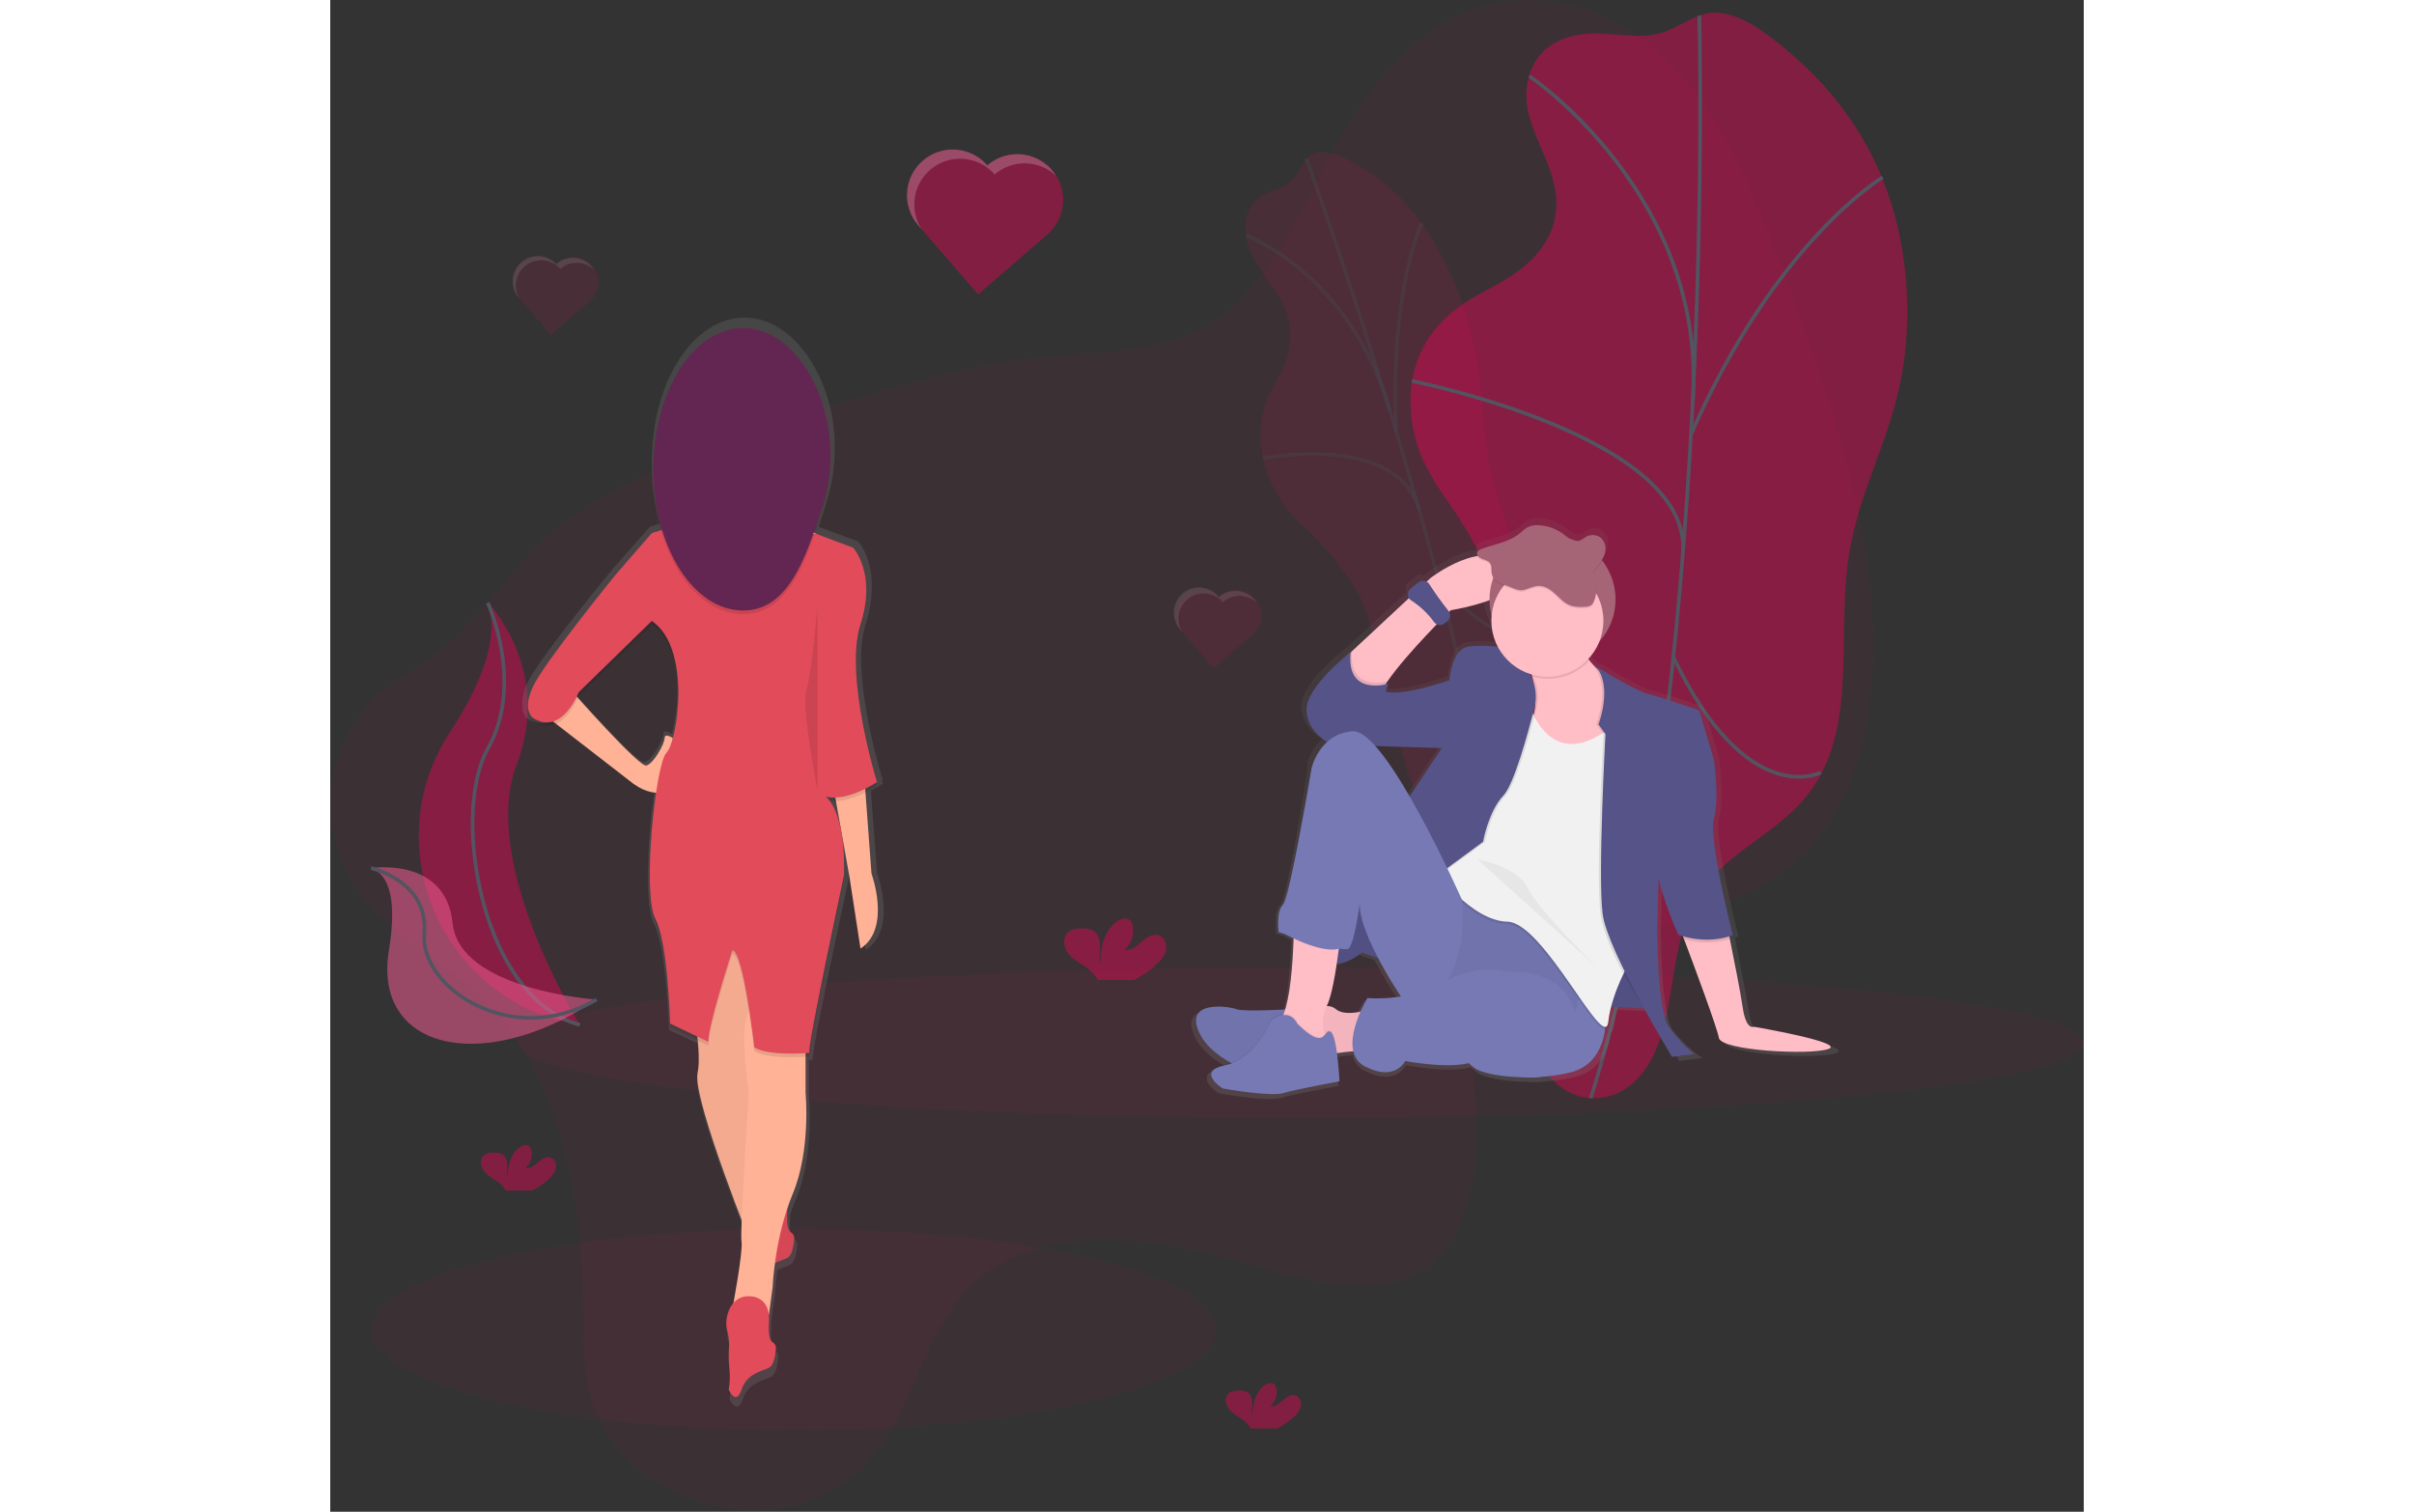 <svg width="958" height="600" viewBox="0 0 958 826" fill="none" xmlns="http://www.w3.org/2000/svg">
<rect x="0" y="0" width="958" height="826" fill="#333333" stroke="none"/>
<g clip-path="url(#clip0_62_124)">
<path opacity="0.1" d="M81.98 544.27C126.48 586.77 138.06 657.43 137.98 715.53C137.98 734.98 137.47 755.64 146.62 775.02C157.81 798.72 180.51 813.72 201.3 820.27C239.19 832.2 276.41 821.92 298.2 793.52C317.03 768.97 324.35 732.8 343.92 709.11C376.67 669.47 436.2 672.88 490.92 687.76C529.65 698.29 573.09 713.09 600.83 691.12C620.4 675.68 627.15 644.58 625.98 613.02C625.41 597.77 623.27 581.5 627.57 568.65C630.13 561.01 634.82 555.12 639.91 549.97C686.45 502.97 767.57 511.09 811.06 460.27C840.43 425.95 847.63 368.95 840.29 311.9C832.95 254.85 812.47 197.1 790.83 140.58C775.45 100.44 757.6 57.81 727.11 29.82C694.86 0.21 654.22 -6.18 623.25 5.4C592.28 16.98 569.72 44.19 552.09 74.78C530.09 113.02 513.09 158.95 477.09 178.78C452.55 192.29 421.93 191.98 392.95 194.78C344.5 199.54 299.11 213.57 254.2 228.17C211.2 242.17 168.11 256.85 131.29 282.65C105.23 300.91 88.82 329.09 65.65 350.65C50.55 364.71 31.1 371.05 17.99 387.97C1.85 408.81 -8.24 442.17 9.05 476.54C25.46 509.3 58.4 521.72 81.98 544.27Z" fill="#F50057" fill-opacity="0.41"/>
<g opacity="0.5">
<path opacity="0.5" d="M507.43 107.75C503.31 110.99 499.02 116.75 500.08 127.38C502.17 148.15 520.16 155.54 523.84 176.49C524.79 182.072 524.561 187.791 523.17 193.28C520.88 202.38 516.64 208 513.23 215.11C508.902 224.189 507.291 234.326 508.59 244.3C510.042 255.3 514.094 265.797 520.41 274.92C525.78 282.51 531.58 287.26 537.24 292.87C544.377 300.06 550.856 307.875 556.6 316.22C559.504 320.229 561.977 324.533 563.98 329.06C566.44 334.79 568.13 341.44 569.77 347.95L584.39 405.85C586.34 413.56 588.32 421.39 591.12 428.34C594.35 436.34 598.46 442.7 602.49 448.89C611.18 462.23 620.31 476.03 629.74 481.07C639.17 486.11 648.82 479.07 649.01 460.78C649.19 443.38 641.21 423.55 640.24 405.44C638.71 376.91 654.66 366.44 654.51 338.69C654.36 312.07 640.03 285.21 634.01 257.25C629.7 237.25 629.85 217.25 626.5 197.1C621.68 168.04 609.76 140.72 596.5 122.31C583.24 103.9 568.79 93.46 554.81 86.78C548.89 83.95 542.87 81.73 537.59 83.44C531.97 85.26 530.03 94.07 525.49 98.34C520.29 103.3 512.98 103.36 507.43 107.75Z" fill="#F50057" fill-opacity="0.41"/>
<path opacity="0.5" d="M533.3 86.8C533.3 86.8 621.04 326.74 639.39 481.93" stroke="#535461" stroke-width="2" stroke-miterlimit="10"/>
<path opacity="0.5" d="M500.31 128.64C500.31 128.64 557.31 149.37 578.95 224.52" stroke="#535461" stroke-width="2" stroke-miterlimit="10"/>
<path opacity="0.5" d="M509.62 250.34C509.62 250.34 583.33 236.08 594.98 278.88" stroke="#535461" stroke-width="2" stroke-miterlimit="10"/>
<path opacity="0.5" d="M596.46 121.76C596.46 121.76 578.8 157.19 582.31 235.58" stroke="#535461" stroke-width="2" stroke-miterlimit="10"/>
<path opacity="0.5" d="M654.29 339.26C654.29 339.26 641.57 361.77 605.29 316.34" stroke="#535461" stroke-width="2" stroke-miterlimit="10"/>
<path opacity="0.5" d="M585.53 402.67C585.53 402.67 621.81 381.92 615.53 356.46" stroke="#535461" stroke-width="2" stroke-miterlimit="10"/>
</g>
<path d="M683.15 18.87C672.89 20.39 660.55 25.14 655.48 39.81C645.53 68.57 675.79 90.34 668.82 120.39C666.73 129.39 661.58 136.71 656.15 142.05C645.51 152.51 633.4 157.05 621.9 164.15C610.4 171.25 598.46 182.39 593.07 199.5C587.88 215.96 590.13 234.15 595.52 247.74C600.91 261.33 609.07 271.46 616.36 282.64C625.237 296.403 632.66 311.052 638.51 326.35C641.12 333.08 643.51 340.18 644.36 348.24C645.3 357.43 644.11 367.32 642.93 377L632.41 463C631.01 474.45 629.6 486.1 630.41 497.13C631.32 509.86 635.08 520.96 638.79 531.8C646.79 555.18 655.35 579.47 670.42 592.42C685.49 605.37 709.17 602.54 721.91 578.58C734.04 555.77 731.81 524.32 742.15 499.82C758.45 461.21 796.8 458.09 815.25 421.44C832.96 386.28 823.05 341.3 830.16 300.44C835.26 271.16 849.05 244.99 856.16 216.18C866.36 174.67 861.49 130.72 847.99 97.61C834.49 64.5 813.21 41.07 790.33 22.92C780.63 15.23 770.33 8.28 758.85 7C746.61 5.64 736.85 15.94 725.06 18.53C711.36 21.58 697.06 16.82 683.15 18.87Z" fill="#F50057" fill-opacity="0.41"/>
<path d="M747.98 8.58C747.98 8.58 757.63 383.34 688.62 600.05" stroke="#535461" stroke-width="2" stroke-miterlimit="10"/>
<path d="M655.08 41.58C655.08 41.58 752.7 107.04 744.34 220.58" stroke="#535461" stroke-width="2" stroke-miterlimit="10"/>
<path d="M590.98 208.17C590.98 208.17 745.06 238.69 738.98 302.86" stroke="#535461" stroke-width="2" stroke-miterlimit="10"/>
<path d="M848.13 96.88C848.13 96.88 789.57 131.74 743.44 237.33" stroke="#535461" stroke-width="2" stroke-miterlimit="10"/>
<path d="M814.35 422.07C814.35 422.07 774.19 443.21 733.82 359.07" stroke="#535461" stroke-width="2" stroke-miterlimit="10"/>
<path d="M636.73 459.58C636.73 459.58 721.86 456.52 726.73 418.76" stroke="#535461" stroke-width="2" stroke-miterlimit="10"/>
<path opacity="0.1" d="M530.3 610.74C766.495 610.74 957.97 592.348 957.97 569.66C957.97 546.972 766.495 528.58 530.3 528.58C294.104 528.58 102.63 546.972 102.63 569.66C102.63 592.348 294.104 610.74 530.3 610.74Z" fill="#F50057" fill-opacity="0.41"/>
<path opacity="0.1" d="M253.3 781.46C380.85 781.46 484.25 756.836 484.25 726.46C484.25 696.084 380.85 671.46 253.3 671.46C125.75 671.46 22.35 696.084 22.35 726.46C22.35 756.836 125.75 781.46 253.3 781.46Z" fill="#F50057" fill-opacity="0.41"/>
<path d="M451.36 526.97C453.69 524.8 455.88 522.24 456.56 519.13C457.24 516.02 455.91 512.28 452.93 511.13C449.6 509.85 446.03 512.13 443.33 514.5C440.63 516.87 437.53 519.5 434 519C435.818 517.351 437.178 515.259 437.947 512.928C438.717 510.598 438.869 508.107 438.39 505.7C438.235 504.706 437.813 503.773 437.17 503C435.32 501 431.96 501.87 429.75 503.43C422.75 508.43 420.75 517.96 420.7 526.58C419.99 523.47 420.59 520.23 420.57 517.04C420.55 513.85 419.68 510.32 416.99 508.6C415.315 507.699 413.431 507.258 411.53 507.32C408.36 507.2 404.83 507.52 402.67 509.84C399.98 512.72 400.67 517.55 403.02 520.72C405.37 523.89 408.92 525.88 412.19 528.07C414.815 529.635 417.054 531.771 418.74 534.32C418.94 534.676 419.104 535.051 419.23 535.44H439.08C443.537 533.184 447.668 530.334 451.36 526.97Z" fill="#F50057" fill-opacity="0.41"/>
<path d="M119.45 644.2C121.283 642.706 122.618 640.69 123.28 638.42C123.78 636.12 122.8 633.37 120.6 632.53C118.14 631.59 115.51 633.29 113.52 635.02C111.53 636.75 109.24 638.71 106.63 638.34C107.971 637.124 108.975 635.581 109.543 633.862C110.11 632.143 110.223 630.306 109.87 628.53C109.757 627.794 109.446 627.103 108.97 626.53C107.6 625.07 105.13 625.7 103.49 626.85C98.29 630.51 96.84 637.57 96.81 643.93C96.29 641.64 96.73 639.25 96.71 636.93C96.69 634.61 96.05 631.93 94.07 630.71C92.842 630.05 91.463 629.723 90.07 629.76C87.73 629.67 85.13 629.91 83.53 631.62C81.53 633.74 82.06 637.31 83.79 639.62C85.52 641.93 88.14 643.42 90.56 645.04C92.499 646.193 94.154 647.769 95.4 649.65C95.546 649.911 95.667 650.186 95.76 650.47H110.41C113.692 648.797 116.733 646.688 119.45 644.2Z" fill="#F50057" fill-opacity="0.41"/>
<path d="M526.45 774.2C528.283 772.706 529.618 770.69 530.28 768.42C530.78 766.12 529.8 763.37 527.6 762.53C525.14 761.59 522.51 763.29 520.52 765.02C518.53 766.75 516.24 768.71 513.63 768.34C514.971 767.124 515.975 765.581 516.543 763.862C517.11 762.143 517.223 760.306 516.87 758.53C516.757 757.794 516.446 757.103 515.97 756.53C514.6 755.07 512.13 755.7 510.49 756.85C505.29 760.51 503.84 767.57 503.81 773.93C503.29 771.64 503.73 769.25 503.71 766.93C503.69 764.61 503.05 761.93 501.07 760.71C499.842 760.05 498.463 759.723 497.07 759.76C494.73 759.67 492.13 759.91 490.53 761.62C488.53 763.74 489.06 767.31 490.79 769.62C492.52 771.93 495.14 773.42 497.56 775.04C499.499 776.193 501.154 777.769 502.4 779.65C502.546 779.911 502.667 780.186 502.76 780.47H517.41C520.692 778.797 523.733 776.688 526.45 774.2Z" fill="#F50057" fill-opacity="0.41"/>
<path d="M781.16 562.93C781.16 562.93 776.84 565.27 774.88 551.99C773.61 543.41 770.05 525.53 767.69 513.99L767.39 512.52C768.069 512.309 768.737 512.062 769.39 511.78C769.39 511.78 755.66 458.58 758.8 446.87C761.94 435.16 758.8 414.05 758.8 414.05L750.56 386.31C750.56 386.31 730.16 379.31 722.32 377.31C714.48 375.31 692.51 361.68 692.51 361.68C692.89 362.121 693.247 362.582 693.58 363.06L692.7 362.52C691.1 361.032 689.653 359.387 688.38 357.61C692.763 352.95 695.602 347.052 696.51 340.72C699.442 335.162 700.826 328.917 700.518 322.641C700.211 316.364 698.222 310.285 694.76 305.04C696.094 303.369 697.111 301.468 697.76 299.43C698.023 298.501 698.138 297.535 698.1 296.57C698.242 295.02 697.906 293.464 697.137 292.111C696.369 290.757 695.204 289.672 693.8 289C692.864 288.61 691.858 288.414 690.844 288.425C689.83 288.435 688.828 288.651 687.9 289.06C686.16 289.85 684.79 291.33 682.9 291.72C679.72 292.38 677 289.83 674.52 287.94C670.646 285.048 666.022 283.33 661.2 282.99C659.091 282.752 656.955 283.033 654.98 283.81C652.98 284.71 651.53 286.32 649.87 287.66C644.21 292.22 636.28 293.49 629.19 295.97C627.84 296.44 626.32 297.16 626.08 298.44C626.029 298.684 626.029 298.936 626.08 299.18C626.021 299.494 626.045 299.818 626.15 300.12C612.91 302.34 599.96 312.39 599.96 312.39L597.79 314.39C597.079 314.007 596.271 313.84 595.467 313.91C594.662 313.979 593.895 314.281 593.26 314.78L588.88 318.21C588.087 318.827 587.547 319.713 587.363 320.7C587.179 321.688 587.363 322.709 587.88 323.57L555.88 353.25L555.18 353.9V353.79C555.18 353.79 530.47 372.55 530.47 385.79C530.47 395.38 537.83 401.31 541.92 403.86C538.292 407.26 535.546 411.492 533.92 416.19V416.31L533.86 416.48V416.61V416.75V416.88V417.01V417.13V417.25V417.36V417.47V417.57V417.68V417.77V417.9V418.03V418.1V418.18V418.24V418.3V418.72V418.87L533.81 419.17V419.38V419.58L533.72 420.13V420.35L533.66 420.72V420.87L533.6 421.23V421.49L533.51 421.99L533.4 422.61V422.74L533.31 423.26V423.51L533.21 424.08V424.22L533.1 424.86V425.15L532.82 426.76V426.81L532.67 427.69V427.84L532.51 428.74V428.86L532.35 429.78V429.85L532.18 430.85V431.06L532.01 432.01V432.22L531.84 433.16V433.27L531.65 434.33V434.52L531.23 436.89L531.02 438.06V438.24L530.81 439.43V439.52L530.36 442.02V442.23L530.14 443.44V443.61L529.66 446.22V446.33L529.42 447.66V447.77L528.92 450.46V450.64L528.67 451.97V452.07L528.15 454.82V454.97L527.89 456.32V456.42L527.35 459.21V459.32L527.09 460.68V460.79L526.55 463.54V463.66L526.28 465.01V465.09L525.73 467.83V467.91L525.46 469.24V469.32L524.92 471.94V472.05L524.66 473.3V473.42L524.13 475.91V476L523.87 477.18V477.3C523.697 478.093 523.523 478.873 523.35 479.64V479.71L523.1 480.82V480.93C522.933 481.67 522.767 482.387 522.6 483.08V483.14L522.36 484.14V484.23C522.193 484.897 522.033 485.543 521.88 486.17L521.65 487.05V487.15L521.42 488C520.42 491.67 519.57 494.12 518.93 494.76C518.303 495.415 517.81 496.186 517.48 497.03L517.39 497.27L517.29 497.54L517.2 497.81L517.12 498.07L517.04 498.35L516.97 498.61L516.9 498.9L516.84 499.17L516.77 499.47L516.72 499.74C516.68 499.933 516.647 500.13 516.62 500.33V500.58V500.91V501.17V501.5V501.76V502.09V502.35C516.62 502.46 516.62 502.57 516.62 502.68V502.93C516.62 503.34 516.62 503.74 516.62 504.13C516.62 504.21 516.62 504.28 516.62 504.36C516.62 504.44 516.62 504.57 516.62 504.68C516.62 504.79 516.62 504.84 516.62 504.92C516.62 505 516.62 505.13 516.62 505.23C516.62 505.33 516.62 505.38 516.62 505.46C516.62 505.54 516.62 505.66 516.62 505.76C516.62 505.86 516.62 505.91 516.62 505.98C516.62 506.05 516.62 506.18 516.62 506.27V506.47C516.62 506.65 516.62 506.827 516.62 507V507.64V507.87V508.06V508.27V508.58V508.76V508.93V509.08V509.35V510.13L520.3 511.25C520.3 511.25 522.17 512.25 525.04 513.61C524.63 526.07 523.48 542.94 520.36 553.27C513.36 553.62 496.19 554.35 493.08 553.11C489.16 551.55 464.08 547.64 471.9 565.61C475.19 573.14 482.34 578.82 489.53 582.88C488.639 583.171 487.731 583.405 486.81 583.58C480.42 584.79 478.63 586.95 478.89 589.15C478.44 592.85 484.73 597 485.24 597.25C486.02 597.64 512.7 601.94 518.98 599.99C525.26 598.04 550.75 593.35 550.75 593.35C550.75 593.35 550.75 593.07 550.75 592.58C550.75 592.58 550.4 584.9 549.44 577.58C552.33 577.16 555.44 576.77 558.54 576.58C558.935 578.427 559.745 580.159 560.909 581.646C562.074 583.132 563.562 584.334 565.26 585.16C582.13 593.76 587.62 582.03 587.62 582.03C587.62 582.03 610.43 586.42 623.18 583.23C624.51 584.41 625.64 585.34 626.46 585.93C630.6 588.93 641.74 590.93 654.2 591.1C657.532 591.433 660.892 591.339 664.2 590.82C669.745 590.47 675.248 589.62 680.64 588.28C695.64 584.39 698.94 570.44 699.64 564.1C700.23 563.93 700.64 563.31 700.89 562.15C701.185 561.521 701.362 560.843 701.41 560.15C701.739 557.281 702.277 554.441 703.02 551.65L721.49 552.65C729.79 567.65 737.1 579.65 737.1 579.65L749.65 578.09C743.425 573.804 737.908 568.571 733.3 562.58C726.98 553.16 726.98 508.22 726.98 508.22L727.68 480.78C727.68 480.87 727.68 480.96 727.68 481.06V479.74C728.85 487.86 738.04 511.39 739.08 511.74C739.83 511.99 740.57 512.21 741.31 512.42L741.97 514.17C747.21 528.05 760.5 563.55 761.44 569.17C762.62 576.17 811.65 578.94 822.64 575.42C833.63 571.9 781.16 562.93 781.16 562.93ZM606.16 407.41L588.16 434.41C581.71 423.32 574.99 413.07 568.92 406.3C584.98 406.79 603.3 407.38 606.2 407.41H606.16ZM603.43 338.29C604.127 338.62 604.902 338.75 605.668 338.665C606.434 338.58 607.162 338.284 607.77 337.81L609.31 336.61C610.085 335.996 610.613 335.123 610.797 334.152C610.98 333.18 610.808 332.175 610.31 331.32L611.22 330.42C617.572 329.354 623.841 327.841 629.98 325.89C630.212 331.466 631.779 336.905 634.55 341.75C635.093 344.848 636.105 347.846 637.55 350.64C634.74 350.41 631.67 350.24 628.75 350.27C626.191 350.217 623.632 350.378 621.1 350.75C611.69 352.31 610.51 369.51 610.51 369.51C610.51 369.51 591.61 376.16 580.24 376.39C578.8 376.396 577.367 376.184 575.99 375.76L574.84 375.69L576.38 371.46C576.38 371.46 575.71 371.67 574.61 371.89C574.963 371.357 575.333 370.813 575.72 370.26C582.91 359.91 595.37 346.58 603.47 338.28L603.43 338.29ZM564.62 546.9C563.17 549.374 561.868 551.932 560.72 554.56C556.26 555.43 550.19 555.91 546.96 553.16C545.503 551.967 543.673 551.326 541.79 551.35L541.86 551.21C544.08 546.95 545.98 537.4 547.45 527.52C554.64 527.52 561.45 521.52 561.45 521.52L570.5 524.62L570.83 525.25L571.05 525.66L571.41 526.33L571.64 526.75L572 527.41L572.23 527.83L572.58 528.47L572.81 528.89L573.16 529.52L573.39 529.94L573.74 530.57L573.97 530.97L574.32 531.59L574.55 531.99L574.9 532.6L575.12 532.99L575.47 533.59L575.69 533.97L576.04 534.57L576.25 534.92L576.61 535.52L576.81 535.86L577.16 536.45L577.34 536.76L577.71 537.37L577.85 537.6C578.49 538.6 579.1 539.6 579.69 540.6L579.78 540.74L580.12 541.29L580.27 541.52L580.58 542.01L580.75 542.27L581.03 542.71L581.21 542.99L581.47 543.4L581.65 543.68L581.9 544.06L582.08 544.33L582.31 544.68L582.49 544.95L582.7 545.27L582.87 545.54L583.06 545.83L583.23 546.09C577.08 547.088 570.834 547.36 564.62 546.9Z" fill="url(#paint0_linear_62_124)"/>
<path d="M818.32 573.21C807.61 576.65 759.8 573.97 758.66 567.09C757.74 561.58 744.79 526.83 739.66 513.25L737.61 507.81L762.47 502.46C762.47 502.46 763.38 506.82 764.64 513.03C766.94 524.37 770.41 541.86 771.64 550.27C773.55 563.27 777.76 560.98 777.76 560.98C777.76 560.98 829.03 569.77 818.32 573.21Z" fill="#FFBDC6"/>
<path d="M683.32 347.58C683.32 347.58 681.41 359.05 697.85 369.76C714.29 380.47 700.14 419.1 700.14 419.1L687.98 419.78C680.255 420.212 672.664 417.633 666.801 412.585C660.938 407.537 657.26 400.413 656.54 392.71C656.54 392.71 663.42 381.62 650.8 352.93L683.32 347.58Z" fill="#FFBDC6"/>
<path d="M612.18 333.41C612.18 333.41 588.5 356.49 577.5 372.41C576.199 374.257 575.01 376.18 573.94 378.17C565.94 393.47 547.23 368.6 553.7 360L558.16 355.84L601.09 315.84C601.09 315.84 630.54 292.89 645.45 309.34C660.36 325.79 612.18 333.41 612.18 333.41Z" fill="#FFBDC6"/>
<path d="M667.77 361.91C686.78 361.91 702.19 346.5 702.19 327.49C702.19 308.48 686.78 293.07 667.77 293.07C648.76 293.07 633.35 308.48 633.35 327.49C633.35 346.5 648.76 361.91 667.77 361.91Z" fill="#A66477"/>
<path d="M524.6 551.41C524.6 551.41 498.98 552.94 495.15 551.41C491.32 549.88 466.85 546.06 474.5 563.65C482.15 581.24 511.22 588.51 511.22 588.51L532.22 583.16L524.6 551.41Z" fill="#7679B4"/>
<path opacity="0.05" d="M524.6 551.41C524.6 551.41 498.98 552.94 495.15 551.41C491.32 549.88 466.85 546.06 474.5 563.65C482.15 581.24 511.22 588.51 511.22 588.51L532.22 583.16L524.6 551.41Z" fill="black"/>
<path d="M615.98 476.07L667.42 496.91L696.68 559.06C696.68 559.06 697.06 580.86 677.94 585.83C658.82 590.8 632.05 588.51 625.16 583.54C618.27 578.57 589.98 549.11 589.98 549.11L615.98 476.07Z" fill="#7679B4"/>
<path opacity="0.05" d="M612.51 476.07L657.04 492.75L682.37 542.49C682.37 542.49 682.7 559.94 666.15 563.92C649.6 567.9 626.42 566.06 620.47 562.08C614.52 558.1 589.98 534.53 589.98 534.53L612.51 476.07Z" fill="black"/>
<path d="M568.2 551.41C568.2 551.41 554.81 556 549.46 551.41C544.11 546.82 534.54 552.58 534.54 552.58L538.75 577.44C538.75 577.44 557.87 573.23 568.2 574.38V551.41Z" fill="#FFBDC6"/>
<path opacity="0.05" d="M568.2 551.41C568.2 551.41 554.81 556 549.46 551.41C544.11 546.82 534.54 552.58 534.54 552.58L538.75 577.44C538.75 577.44 557.87 573.23 568.2 574.38V551.41Z" fill="black"/>
<path d="M575.85 524.64L563.61 520.43C563.61 520.43 550.22 532.29 541.43 522.34C532.64 512.39 549.43 471.09 549.43 471.09L567.43 442.02L580.43 482.94L592.29 502.83L575.85 524.64Z" fill="#565388"/>
<path opacity="0.05" d="M575.85 524.64L563.61 520.43C563.61 520.43 550.22 532.29 541.43 522.34C532.64 512.39 549.43 471.09 549.43 471.09L567.43 442.02L580.43 482.94L592.29 502.83L575.85 524.64Z" fill="black"/>
<path d="M692.5 522.35L720.04 526.17L725.39 551.41L691.35 549.5L692.5 522.35Z" fill="#565388"/>
<path opacity="0.05" d="M692.5 522.35L720.04 526.17L725.39 551.41L691.35 549.5L692.5 522.35Z" fill="black"/>
<path opacity="0.1" d="M653.87 383.9C653.87 383.9 665.34 427.9 702.06 396.14L711.98 522.34C711.98 522.34 699.74 541.85 697.83 559.44C695.92 577.03 662.64 505.13 642.76 504.75C622.88 504.37 603.18 476.64 603.18 476.64L625.57 430.58L653.87 383.9Z" fill="black"/>
<path d="M654.25 382.75C654.25 382.75 665.72 426.75 702.44 394.99L712.38 521.2C712.38 521.2 700.14 540.71 698.23 558.3C696.32 575.89 663.05 503.99 643.16 503.58C623.27 503.17 603.58 475.47 603.58 475.47L625.98 429.41L654.25 382.75Z" fill="#F2F1F2"/>
<path opacity="0.1" d="M648.13 354.45C648.13 354.45 632.07 351.77 622.89 353.3C613.71 354.83 612.56 371.66 612.56 371.66C612.56 371.66 586.56 380.84 577.76 377.78C577.76 377.78 534.54 374.72 534.54 387.72C534.54 400.72 548.31 406.84 548.31 406.84C548.31 406.84 608.31 408.84 608.74 408.75C622.51 404.93 608.36 408.75 608.36 408.75L583.5 446.23L606.45 477.97L630.93 459.97C630.93 459.97 633.98 443.18 641.98 434.76C647.72 428.76 655.21 401.68 658.98 386.69C659.783 383.535 659.95 380.252 659.473 377.031C658.996 373.81 657.883 370.717 656.2 367.93L648.13 354.45Z" fill="black"/>
<path opacity="0.1" d="M577.5 372.4C576.199 374.247 575.01 376.17 573.94 378.16C565.94 393.46 547.23 368.59 553.7 359.99L558.16 355.83C556.51 375.58 572.58 373.48 577.5 372.4Z" fill="black"/>
<path opacity="0.1" d="M608.36 407.22H607.98C607.98 407.22 622.12 403.4 608.36 407.22Z" fill="black"/>
<path d="M646.98 354.45C646.98 354.45 630.92 351.77 621.74 353.3C612.56 354.83 611.41 371.66 611.41 371.66C611.41 371.66 585.41 380.84 576.61 377.78L578.14 373.57C578.14 373.57 554.81 380.84 557.49 356.36C557.49 356.36 533.4 374.72 533.4 387.72C533.4 400.72 547.17 406.84 547.17 406.84C547.17 406.84 607.17 408.84 607.6 408.75C621.37 404.93 607.22 408.75 607.22 408.75L582.36 446.23L605.31 477.97L629.79 459.97C629.79 459.97 632.85 443.14 640.88 434.73C646.62 428.73 654.11 401.65 657.88 386.66C658.683 383.505 658.85 380.222 658.373 377.001C657.896 373.78 656.783 370.687 655.1 367.9L646.98 354.45Z" fill="#565388"/>
<path opacity="0.1" d="M725.77 478.74L725.72 480.84C725.574 480.146 725.591 479.427 725.77 478.74Z" fill="black"/>
<path opacity="0.1" d="M764.66 513.03C756.526 515.536 747.837 515.612 739.66 513.25L737.61 507.81L762.47 502.46C762.47 502.46 763.39 506.82 764.66 513.03Z" fill="black"/>
<path opacity="0.1" d="M690.2 364.01C690.2 364.01 711.62 377.4 719.27 379.31C726.92 381.22 746.81 388.11 746.81 388.11L754.81 415.26C754.81 415.26 757.87 435.91 754.81 447.39C751.75 458.87 723.07 480.66 724.6 477.22L723.84 507.43C723.84 507.43 723.84 551.43 729.96 560.59C736.08 569.75 718.3 551.59 718.3 551.59C718.3 551.59 696.69 519.66 694.01 499.39C691.33 479.12 695.54 401.1 695.54 401.1L691.72 395.75C691.72 395.75 699.76 375.1 690.2 364.01Z" fill="black"/>
<path d="M691.35 364.01C691.35 364.01 712.77 377.4 720.42 379.31C728.07 381.22 747.96 388.11 747.96 388.11L755.96 415.26C755.96 415.26 759.02 435.91 755.96 447.39C752.9 458.87 766.29 510.88 766.29 510.88C766.29 510.88 753.96 516.58 736.84 510.88C735.69 510.5 724.22 480.67 725.75 477.22L724.98 507.43C724.98 507.43 724.98 551.43 731.1 560.59C735.036 566.36 739.805 571.516 745.25 575.89L733.01 577.42C733.01 577.42 697.82 519.67 695.15 499.42C692.48 479.17 696.68 401.13 696.68 401.13L692.86 395.78C692.86 395.78 700.91 375.1 691.35 364.01Z" fill="#565388"/>
<path d="M586.98 547.58C586.98 547.58 561.36 510.48 562.5 493.27C562.5 493.27 559.44 516.98 556 518.51C552.56 520.04 518.14 509.33 518.14 509.33C518.14 509.33 516.61 498.24 520.43 494.41C524.25 490.58 536.11 419.83 536.11 419.83C536.11 419.83 540.32 400.71 558.67 399.56C577.02 398.41 618.33 491.73 618.33 491.73C618.33 491.73 624.42 547.58 586.98 547.58Z" fill="#7679B4"/>
<path d="M526.51 497.1C526.51 497.1 527.27 550.64 517.71 559.44C508.15 568.24 545.63 572.83 545.63 572.83C545.63 572.83 539.13 559.83 544.48 549.5C549.83 539.17 553.28 497.1 553.28 497.1H526.51Z" fill="#FFBDC6"/>
<path opacity="0.05" d="M528.42 558.68C528.42 558.68 524.6 549.12 514.27 556.77C514.27 556.77 505.09 578.19 489.03 581.25C472.97 584.31 486.74 593.49 487.5 593.87C488.26 594.25 514.27 598.46 520.39 596.55C526.51 594.64 551.39 590.05 551.39 590.05C551.39 590.05 550.24 564.81 546.39 562.9C542.54 560.99 544.49 574.36 528.42 558.68Z" fill="black"/>
<path d="M528.42 559.44C528.42 559.44 524.6 549.88 514.27 557.53C514.27 557.53 505.09 578.95 489.03 582.01C472.97 585.07 486.74 594.25 487.5 594.63C488.26 595.01 514.27 599.22 520.39 597.31C526.51 595.4 551.39 590.81 551.39 590.81C551.39 590.81 550.24 565.57 546.39 563.66C542.54 561.75 544.49 575.12 528.42 559.44Z" fill="#7679B4"/>
<path d="M600.43 319.13C603.658 324.148 607.135 329.001 610.85 333.67C611.209 334.082 611.48 334.563 611.645 335.083C611.811 335.603 611.869 336.152 611.814 336.695C611.76 337.239 611.595 337.765 611.329 338.242C611.064 338.72 610.703 339.137 610.27 339.47L608.77 340.64C608.346 340.979 607.857 341.228 607.333 341.371C606.809 341.515 606.261 341.551 605.723 341.476C605.185 341.401 604.668 341.217 604.203 340.936C603.739 340.655 603.336 340.282 603.02 339.84C599.671 335.199 595.478 331.23 590.66 328.14C590.102 327.804 589.635 327.336 589.298 326.778C588.962 326.22 588.767 325.588 588.731 324.938C588.694 324.287 588.817 323.638 589.089 323.045C589.361 322.453 589.773 321.936 590.29 321.54L594.56 318.18C594.997 317.828 595.503 317.573 596.045 317.429C596.587 317.286 597.153 317.258 597.707 317.348C598.26 317.437 598.789 317.642 599.258 317.949C599.727 318.256 600.127 318.659 600.43 319.13Z" fill="#565388"/>
<path opacity="0.1" d="M687.7 361.17C682.79 354.17 683.7 348.71 683.7 348.71L651.19 354.06C653.451 359.105 655.31 364.322 656.75 369.66C662.189 371.252 667.963 371.301 673.428 369.801C678.893 368.302 683.834 365.314 687.7 361.17Z" fill="black"/>
<path d="M664.96 369.75C681.86 369.75 695.56 356.05 695.56 339.15C695.56 322.25 681.86 308.55 664.96 308.55C648.06 308.55 634.36 322.25 634.36 339.15C634.36 356.05 648.06 369.75 664.96 369.75Z" fill="#FFBDC6"/>
<path opacity="0.1" d="M651.5 323.2C654.39 322.72 656.96 321.02 659.89 320.88C663.65 320.69 666.94 323.06 669.55 325.52C672.16 327.98 674.69 330.76 678.27 331.82C680.562 332.358 682.927 332.516 685.27 332.29C686.589 332.369 687.9 332.045 689.03 331.36C689.614 330.848 690.061 330.198 690.33 329.47C691.325 327.171 691.83 324.689 691.811 322.183C691.792 319.678 691.25 317.204 690.22 314.92C689.928 314.448 689.804 313.891 689.87 313.34C689.985 313.014 690.17 312.718 690.41 312.47C692.83 309.56 695.48 306.64 696.48 303.11C697.48 299.58 696.26 295.23 692.61 293.66C691.698 293.279 690.717 293.088 689.729 293.098C688.74 293.108 687.764 293.32 686.86 293.72C685.16 294.5 683.86 295.94 681.97 296.33C678.87 296.97 676.22 294.48 673.8 292.63C670.022 289.8 665.509 288.119 660.8 287.79C658.745 287.554 656.664 287.829 654.74 288.59C652.8 289.47 651.38 291.05 649.74 292.35C644.22 296.81 636.49 298.06 629.58 300.49C628.26 300.95 626.79 301.66 626.58 302.91C626.3 304.34 627.82 305.53 629.29 306.11C630.76 306.69 632.47 307.05 633.47 308.19C634.75 309.67 634.3 311.77 634.54 313.63C635 317.32 638.25 319.35 641.83 320.43C644.65 321.27 648.55 323.69 651.5 323.2Z" fill="black"/>
<path d="M651.5 322.43C654.39 321.95 656.96 320.25 659.89 320.11C663.65 319.92 666.94 322.29 669.55 324.75C672.16 327.21 674.69 329.99 678.27 331.05C680.562 331.588 682.927 331.747 685.27 331.52C686.573 331.586 687.866 331.259 688.98 330.58C689.564 330.068 690.011 329.418 690.28 328.69C691.275 326.391 691.78 323.909 691.761 321.403C691.742 318.898 691.2 316.424 690.17 314.14C689.878 313.668 689.755 313.111 689.82 312.56C689.936 312.235 690.12 311.938 690.36 311.69C692.78 308.78 695.43 305.86 696.43 302.33C697.43 298.8 696.21 294.45 692.56 292.88C691.648 292.499 690.668 292.308 689.679 292.318C688.69 292.329 687.714 292.54 686.81 292.94C685.11 293.72 683.81 295.16 681.92 295.55C678.82 296.19 676.17 293.7 673.75 291.85C669.973 289.02 665.459 287.34 660.75 287.01C658.695 286.774 656.614 287.049 654.69 287.81C652.75 288.69 651.33 290.27 649.69 291.57C644.17 296.03 636.44 297.28 629.53 299.71C628.21 300.17 626.74 300.88 626.53 302.13C626.25 303.56 627.77 304.75 629.24 305.33C630.71 305.91 632.42 306.27 633.42 307.41C634.7 308.89 634.25 310.99 634.49 312.85C634.95 316.54 638.2 318.57 641.78 319.65C644.65 320.51 648.55 322.93 651.5 322.43Z" fill="#A66477"/>
<path opacity="0.05" d="M626.82 469.58C626.82 469.58 648.67 473.31 654.13 485.08C659.59 496.85 692.4 528.79 692.4 528.79" fill="black"/>
<g opacity="0.05">
<path opacity="0.05" d="M556.73 515.84C553.29 517.37 518.87 506.66 518.87 506.66C518.452 503.337 518.492 499.972 518.99 496.66C516.99 501.42 518.11 509.35 518.11 509.35C518.11 509.35 552.53 520.06 555.97 518.53C557.11 518.02 558.21 515.08 559.17 511.37C558.4 513.74 557.57 515.46 556.73 515.84Z" fill="black"/>
<path opacity="0.05" d="M536.79 417.47C536.51 418.246 536.273 419.038 536.08 419.84C536.08 419.84 527.78 469.4 522.83 487.84C527.41 472.86 536.05 421.87 536.79 417.47Z" fill="black"/>
<path opacity="0.05" d="M587.7 544.91C587.7 544.91 562.08 507.81 563.23 490.58C563.23 490.58 562.95 492.72 562.47 495.76C563.63 513.83 586.98 547.58 586.98 547.58C604.8 547.58 612.76 534.96 616.21 521.71C612.36 533.93 604.32 544.91 587.7 544.91Z" fill="black"/>
</g>
<path d="M521.69 510.44C521.69 510.44 545.06 523.3 553.48 517.18C561.9 511.06 556.54 501.5 556.54 501.5L550.04 490.79H528.24L520.98 503.41L521.69 510.44Z" fill="#7679B4"/>
<path d="M680.98 560.97C680.98 560.97 682.51 530.37 643.5 530.76C604.49 531.15 641.97 530.76 641.97 530.76C641.97 530.76 626.67 526.17 607.55 536.88C588.43 547.59 566.63 545.29 566.63 545.29C566.63 545.29 549.04 574.36 565.48 582.77C581.92 591.18 587.28 579.71 587.28 579.71C587.28 579.71 620.94 586.21 628.58 577.42C628.58 577.42 645.41 595.78 671.03 585.83C671.08 585.83 690.2 577.42 680.98 560.97Z" fill="#7679B4"/>
<path d="M86.07 329.38C86.07 329.38 121.9 365.21 101.67 418.38C81.44 471.55 136.35 559.97 136.35 559.97C136.35 559.97 135.76 559.88 134.67 559.69C61.08 546.69 24.51 462.53 65.43 400C80.65 376.76 93.13 349.49 86.07 329.38Z" fill="#F50057" fill-opacity="0.41"/>
<path d="M86.07 329.38C86.07 329.38 106.3 373.3 86.07 409.13C65.84 444.96 82.6 545.52 136.35 559.97" stroke="#535461" stroke-width="2" stroke-miterlimit="10"/>
<path d="M22.25 474.31C22.25 474.31 63.14 467.8 66.86 504.44C70.58 541.08 145.48 546.16 145.48 546.16L144.08 547.09C82.24 587.68 23.08 572.95 32.08 519.09C35.35 499.01 35.08 478.88 22.25 474.31Z" fill="#F50057" fill-opacity="0.41"/>
<path opacity="0.2" d="M22.25 474.31C22.25 474.31 63.14 467.8 66.86 504.44C70.58 541.08 145.48 546.16 145.48 546.16L144.08 547.09C82.24 587.68 23.08 572.95 32.08 519.09C35.35 499.01 35.08 478.88 22.25 474.31Z" fill="#F5F5F5"/>
<path d="M22.25 474.31C22.25 474.31 53.99 481.31 51.38 510.13C48.77 538.95 98.51 573.58 145.48 546.13" stroke="#535461" stroke-width="2" stroke-miterlimit="10"/>
<path d="M104.91 384.67C104.51 390.58 107.63 392.67 107.63 392.67C112.73 395.82 117.15 395.67 120.81 393.93L164.45 427.3C169.62 430.94 173.74 431.98 177.17 432.3C174.883 447.676 173.697 463.195 173.62 478.74C173.56 490.53 174.47 500.43 176.84 504.74C183.84 517.47 185.1 562.8 185.1 562.8L200.69 570.12C201.4 577 201.59 583.65 200.59 588.26C198.4 598.36 215.37 644.26 225.46 670.13C225.22 676.43 225.16 680.88 225.38 681.98C226.21 686.05 222.38 707.65 220.86 716.19C217.19 720.26 216.15 726.75 217.12 730.88C218.039 733.878 218.461 737.006 218.37 740.14C217.997 744.64 218.084 749.167 218.63 753.65C218.944 757.272 218.782 760.92 218.15 764.5C218.15 764.5 222.28 773.67 225.38 764.5C228.48 755.33 236.74 754.31 240.87 752.28C243.55 750.96 244.49 745.35 244.87 741.57C244.905 740.845 244.736 740.124 244.383 739.489C244.029 738.855 243.505 738.332 242.87 737.98C241.6 737.18 240.34 734.54 240.87 726.81C240.977 725.448 240.953 724.078 240.8 722.72H240.87L242.98 707.4C242.98 707.4 243.18 702.03 244.3 693.93C246.89 692.68 249.45 691.99 251.24 691.11C253.92 689.79 254.86 684.18 255.24 680.4C255.275 679.675 255.106 678.954 254.753 678.319C254.399 677.685 253.875 677.162 253.24 676.81C251.97 676.01 250.71 673.37 251.24 665.64C251.29 664.88 251.31 664.17 251.3 663.49C252.21 660.8 253.22 658.11 254.3 655.49C264.63 631.04 261.53 599.49 261.53 599.49V579.2C262.83 579.12 263.6 579.05 263.6 579.05C262.6 574.98 283.23 480.24 283.23 480.24C283.28 478.44 283.29 476.73 283.29 475.07C283.51 451.41 278.38 440.98 275.29 436.83C275.54 436.83 275.79 436.9 276.04 436.91C276.929 436.963 277.821 436.963 278.71 436.91L286.37 479.2L292.57 518.93C310.13 507.73 298.77 477.17 298.77 477.17L295.37 431.97C297.606 430.873 299.774 429.641 301.86 428.28C301.86 428.28 301.67 427.68 301.34 426.58L301.86 426.24C301.86 426.24 290.22 389.24 289.97 359.68C289.887 353.253 290.763 346.849 292.57 340.68C294.789 334.176 295.891 327.342 295.83 320.47C296.15 304.07 288.44 295.86 288.44 295.86L267.28 288.03L266.8 287.74C268.44 282.98 270.02 277.96 271.59 272.74C274.358 263.552 275.707 253.995 275.59 244.4C275.731 231.954 273.254 219.617 268.32 208.19C259.22 187.28 243.82 173.53 226.32 173.53C198.32 173.53 175.7 208.73 175.7 252.15C175.7 252.49 175.7 252.83 175.7 253.15C175.7 253.47 175.7 253.83 175.7 254.15C175.636 264.947 177.077 275.7 179.98 286.1L174.73 287.72L154.07 311.15C154.07 311.15 113.78 360.04 107.59 373.29C105.28 378.31 104.71 382.01 104.91 384.67ZM133.01 378.32C133.3 377.66 133.45 377.26 133.45 377.26L174.77 336.97C185.89 344.55 189.59 361.03 189.77 376.62C189.731 384.832 188.693 393.009 186.68 400.97C186.68 400.97 182.03 397.97 182.03 400.97C182.03 403.97 175.83 415.43 171.7 416.46C168.33 417.36 142.71 389.15 132.98 378.32H133.01Z" fill="url(#paint1_linear_62_124)"/>
<path d="M239.69 648.27C239.69 648.27 250.69 648.27 249.69 662.27C249.15 669.85 250.37 672.45 251.6 673.27C252.215 673.624 252.72 674.141 253.058 674.764C253.397 675.387 253.557 676.092 253.52 676.8C253.2 680.51 252.29 686.01 249.69 687.31C245.69 689.31 237.69 690.31 234.69 699.31C231.69 708.31 227.69 699.31 227.69 699.31C228.304 695.795 228.461 692.215 228.16 688.66C227.629 684.26 227.542 679.817 227.9 675.4C227.988 672.325 227.579 669.255 226.69 666.31C225.19 659.77 228.69 647.27 239.69 648.27Z" fill="#E14B5A"/>
<path opacity="0.05" d="M239.69 648.27C239.69 648.27 250.69 648.27 249.69 662.27C249.15 669.85 250.37 672.45 251.6 673.27C252.215 673.624 252.72 674.141 253.058 674.764C253.397 675.387 253.557 676.092 253.52 676.8C253.2 680.51 252.29 686.01 249.69 687.31C245.69 689.31 237.69 690.31 234.69 699.31C231.69 708.31 227.69 699.31 227.69 699.31C228.304 695.795 228.461 692.215 228.16 688.66C227.629 684.26 227.542 679.817 227.9 675.4C227.988 672.325 227.579 669.255 226.69 666.31C225.19 659.77 228.69 647.27 239.69 648.27Z" fill="black"/>
<path d="M131.69 377.27C131.69 377.27 168.69 419.27 172.69 418.27C176.69 417.27 182.69 406.27 182.69 403.27C182.69 400.27 187.19 403.27 187.19 403.27C187.19 403.27 185.69 433.27 181.69 433.27C177.69 433.27 172.69 433.27 165.69 428.27L116.69 390.27L131.69 377.27Z" fill="#FFB296"/>
<path d="M291.69 423.27L295.69 477.27C295.69 477.27 306.69 507.27 289.69 518.27L283.69 479.27L273.69 423.27H291.69Z" fill="#FFB296"/>
<path d="M195.69 539.27C195.69 539.27 203.69 572.27 200.69 586.27C197.69 600.27 231.69 684.27 231.69 684.27L243.69 672.27L235.69 579.27L225.69 501.27L195.69 539.27Z" fill="#FFB296"/>
<path opacity="0.05" d="M195.69 539.27C195.69 539.27 203.69 572.27 200.69 586.27C197.69 600.27 231.69 684.27 231.69 684.27L243.69 672.27L235.69 579.27L225.69 501.27L195.69 539.27Z" fill="black"/>
<path d="M259.69 566.27V597.27C259.69 597.27 262.69 628.27 252.69 652.27C242.69 676.27 241.69 703.27 241.69 703.27L239.69 718.27L219.69 715.27C219.69 715.27 225.69 683.27 224.69 678.27C223.69 673.27 228.69 597.27 228.69 597.27C228.69 597.27 224.69 570.27 226.69 559.27C228.69 548.27 236.69 535.27 236.69 535.27L259.69 566.27Z" fill="#FFB296"/>
<path d="M229.69 708.27C229.69 708.27 240.69 708.27 239.69 722.27C239.15 729.85 240.37 732.45 241.6 733.27C242.215 733.624 242.72 734.141 243.058 734.764C243.397 735.387 243.557 736.092 243.52 736.8C243.2 740.51 242.29 746.01 239.69 747.31C235.69 749.31 227.69 750.31 224.69 759.31C221.69 768.31 217.69 759.31 217.69 759.31C218.304 755.795 218.461 752.215 218.16 748.66C217.629 744.26 217.542 739.817 217.9 735.4C217.988 732.325 217.579 729.255 216.69 726.31C215.19 719.77 218.69 707.27 229.69 708.27Z" fill="#E14B5A"/>
<path d="M224.7 265.27C241.269 265.27 254.7 251.839 254.7 235.27C254.7 218.701 241.269 205.27 224.7 205.27C208.132 205.27 194.7 218.701 194.7 235.27C194.7 251.839 208.132 265.27 224.7 265.27Z" fill="#FFB296"/>
<path d="M209.69 240.27C209.69 240.27 218.69 282.27 184.69 292.27C150.69 302.27 222.69 314.27 222.69 314.27L273.69 296.27C273.69 296.27 216.69 268.27 230.69 240.27H209.69Z" fill="#FFB296"/>
<path opacity="0.1" d="M224.69 296.27L265.21 293.58L285.69 301.27C285.69 301.27 298.69 315.27 289.69 343.27C280.69 371.27 298.69 429.27 298.69 429.27C298.69 429.27 285.19 438.55 273.69 437.74C272.678 437.671 271.675 437.514 270.69 437.27C270.69 437.27 281.69 444.27 280.69 480.27C280.69 480.27 260.69 573.27 261.69 577.27C261.69 577.27 239.69 579.27 231.69 574.27C231.69 574.27 225.69 521.27 219.69 521.27C219.69 521.27 205.69 564.27 206.69 571.27L185.69 561.27C185.69 561.27 184.46 516.77 177.69 504.27C170.25 490.52 177.69 419.27 183.69 413.27C189.69 407.27 197.69 356.27 175.69 341.27L135.69 380.27C135.69 380.27 126.69 404.27 110.69 394.27C110.69 394.27 104.69 390.27 110.69 377.27C116.69 364.27 155.69 316.27 155.69 316.27L175.69 293.27L191.69 288.27C191.69 288.27 213.69 305.27 224.69 296.27Z" fill="black"/>
<path d="M224.69 294.27L265.21 291.58L285.69 299.27C285.69 299.27 298.69 313.27 289.69 341.27C280.69 369.27 298.69 427.27 298.69 427.27C298.69 427.27 285.19 436.55 273.69 435.74C272.678 435.671 271.675 435.514 270.69 435.27C270.69 435.27 281.69 442.27 280.69 478.27C280.69 478.27 260.69 571.27 261.69 575.27C261.69 575.27 239.69 577.27 231.69 572.27C231.69 572.27 225.69 519.27 219.69 519.27C219.69 519.27 205.69 562.27 206.69 569.27L185.69 559.27C185.69 559.27 184.46 514.77 177.69 502.27C170.25 488.52 177.69 417.27 183.69 411.27C189.69 405.27 197.69 354.27 175.69 339.27L135.69 378.27C135.69 378.27 126.69 402.27 110.69 392.27C110.69 392.27 104.69 388.27 110.69 375.27C116.69 362.27 155.69 314.27 155.69 314.27L175.69 291.27L191.69 286.27C191.69 286.27 213.69 303.27 224.69 294.27Z" fill="#E14B5A"/>
<path opacity="0.1" d="M266.19 330.77C266.19 330.77 263.19 367.77 260.19 376.77C257.19 385.77 266.19 431.77 266.19 431.77" fill="black"/>
<path opacity="0.1" d="M266.19 215.18C274.373 234.65 275.502 256.367 269.38 276.58C259.29 310.73 248.67 335.58 225.55 335.58C198.49 335.58 176.55 301.02 176.55 258.4C176.55 215.78 198.49 181.22 225.55 181.22C242.47 181.16 257.38 194.65 266.19 215.18Z" fill="black"/>
<path d="M266.19 213.18C274.373 232.65 275.502 254.367 269.38 274.58C259.29 308.73 248.67 333.58 225.55 333.58C198.49 333.58 176.55 299.02 176.55 256.4C176.55 213.78 198.49 179.22 225.55 179.22C242.47 179.16 257.38 192.65 266.19 213.18Z" fill="#632652"/>
<path d="M358.98 90.33C354.64 85.317 348.486 82.234 341.873 81.759C335.259 81.283 328.728 83.455 323.715 87.795C318.703 92.135 315.619 98.289 315.144 104.902C314.669 111.516 316.84 118.047 321.18 123.06L353.98 160.85L391.78 128.12C396.791 123.77 399.87 117.608 400.337 110.989C400.805 104.37 398.625 97.836 394.275 92.825C389.926 87.814 383.763 84.736 377.144 84.268C370.525 83.8 363.991 85.98 358.98 90.33Z" fill="#F50057" fill-opacity="0.41"/>
<path opacity="0.2" d="M327.75 92.79C332.761 88.461 339.285 86.297 345.89 86.773C352.495 87.25 358.642 90.327 362.98 95.33C367.701 91.243 373.781 89.071 380.024 89.241C386.266 89.412 392.218 91.912 396.71 96.25C394.822 93.142 392.279 90.484 389.258 88.46C386.237 86.436 382.811 85.096 379.219 84.532C375.627 83.969 371.955 84.196 368.46 85.197C364.964 86.198 361.729 87.95 358.98 90.33C354.64 85.317 348.486 82.234 341.873 81.759C335.259 81.283 328.728 83.455 323.715 87.795C318.703 92.135 315.619 98.289 315.144 104.902C314.669 111.516 316.84 118.047 321.18 123.06L323.08 125.25C319.816 120.185 318.491 114.112 319.349 108.147C320.207 102.183 323.191 96.729 327.75 92.79Z" fill="white"/>
<g opacity="0.5">
<path opacity="0.5" d="M123.45 144.22C121.01 141.651 117.675 140.12 114.136 139.945C110.598 139.77 107.128 140.965 104.447 143.282C101.766 145.598 100.081 148.858 99.74 152.385C99.4 155.912 100.431 159.434 102.62 162.22L120.62 183.05L141.45 165.05C142.916 163.899 144.133 162.462 145.027 160.827C145.922 159.191 146.475 157.392 146.654 155.536C146.833 153.681 146.634 151.809 146.069 150.033C145.503 148.257 144.583 146.614 143.365 145.203C142.146 143.793 140.654 142.645 138.978 141.828C137.303 141.011 135.479 140.542 133.618 140.45C131.756 140.358 129.895 140.645 128.147 141.293C126.4 141.941 124.802 142.937 123.45 144.22Z" fill="#F50057" fill-opacity="0.41"/>
<path opacity="0.2" d="M106.22 145.58C107.588 144.395 109.176 143.492 110.894 142.921C112.611 142.35 114.425 142.123 116.23 142.253C118.035 142.383 119.797 142.867 121.415 143.679C123.033 144.49 124.475 145.611 125.66 146.98C128.262 144.728 131.613 143.532 135.054 143.626C138.494 143.721 141.774 145.099 144.25 147.49C143.21 145.777 141.809 144.312 140.144 143.196C138.48 142.081 136.592 141.342 134.612 141.032C132.632 140.721 130.609 140.847 128.683 141.399C126.756 141.951 124.974 142.918 123.46 144.23C121.02 141.661 117.685 140.13 114.146 139.955C110.607 139.78 107.137 140.975 104.457 143.292C101.776 145.608 100.09 148.868 99.75 152.395C99.41 155.922 100.441 159.444 102.63 162.23L103.63 163.44C101.841 160.649 101.119 157.307 101.594 154.027C102.07 150.747 103.712 147.748 106.22 145.58Z" fill="white"/>
</g>
<g opacity="0.5">
<path opacity="0.5" d="M485.45 326.22C483.01 323.651 479.675 322.12 476.136 321.945C472.598 321.77 469.128 322.965 466.447 325.282C463.766 327.598 462.081 330.858 461.74 334.385C461.4 337.912 462.431 341.434 464.62 344.22L482.62 365.05L503.45 347.05C504.916 345.899 506.133 344.462 507.027 342.827C507.922 341.192 508.475 339.392 508.654 337.536C508.833 335.681 508.634 333.809 508.069 332.033C507.503 330.257 506.583 328.614 505.364 327.203C504.146 325.793 502.654 324.645 500.978 323.828C499.303 323.011 497.479 322.542 495.618 322.45C493.756 322.358 491.895 322.645 490.147 323.293C488.4 323.941 486.802 324.937 485.45 326.22Z" fill="#F50057" fill-opacity="0.41"/>
<path opacity="0.2" d="M468.22 327.58C469.588 326.395 471.177 325.492 472.894 324.921C474.612 324.35 476.425 324.123 478.23 324.253C480.035 324.383 481.797 324.868 483.415 325.679C485.033 326.49 486.476 327.611 487.66 328.98C490.263 326.728 493.614 325.532 497.054 325.626C500.494 325.721 503.775 327.099 506.25 329.49C505.21 327.777 503.809 326.312 502.145 325.196C500.48 324.081 498.592 323.342 496.612 323.032C494.633 322.721 492.609 322.847 490.683 323.399C488.757 323.951 486.974 324.918 485.46 326.23C484.309 324.764 482.872 323.547 481.237 322.653C479.601 321.758 477.802 321.205 475.946 321.026C474.091 320.847 472.219 321.046 470.443 321.611C468.667 322.177 467.024 323.097 465.613 324.315C464.203 325.534 463.055 327.026 462.238 328.702C461.421 330.377 460.952 332.201 460.86 334.062C460.768 335.924 461.055 337.785 461.703 339.533C462.351 341.28 463.347 342.878 464.63 344.23L465.63 345.44C463.842 342.649 463.119 339.307 463.595 336.027C464.07 332.747 465.713 329.748 468.22 327.58Z" fill="white"/>
</g>
</g>
<defs>
<linearGradient id="paint0_linear_62_124" x1="646.41" y1="600.55" x2="646.41" y2="282.95" gradientUnits="userSpaceOnUse">
<stop stop-color="#808080" stop-opacity="0.25"/>
<stop offset="0.54" stop-color="#808080" stop-opacity="0.12"/>
<stop offset="1" stop-color="#808080" stop-opacity="0.1"/>
</linearGradient>
<linearGradient id="paint1_linear_62_124" x1="-124242" y1="302718" x2="-163245" y2="302718" gradientUnits="userSpaceOnUse">
<stop stop-color="#808080" stop-opacity="0.25"/>
<stop offset="0.54" stop-color="#808080" stop-opacity="0.12"/>
<stop offset="1" stop-color="#808080" stop-opacity="0.1"/>
</linearGradient>
<clipPath id="clip0_62_124">
<rect width="957.97" height="825.17" fill="white"/>
</clipPath>
</defs>
</svg>

